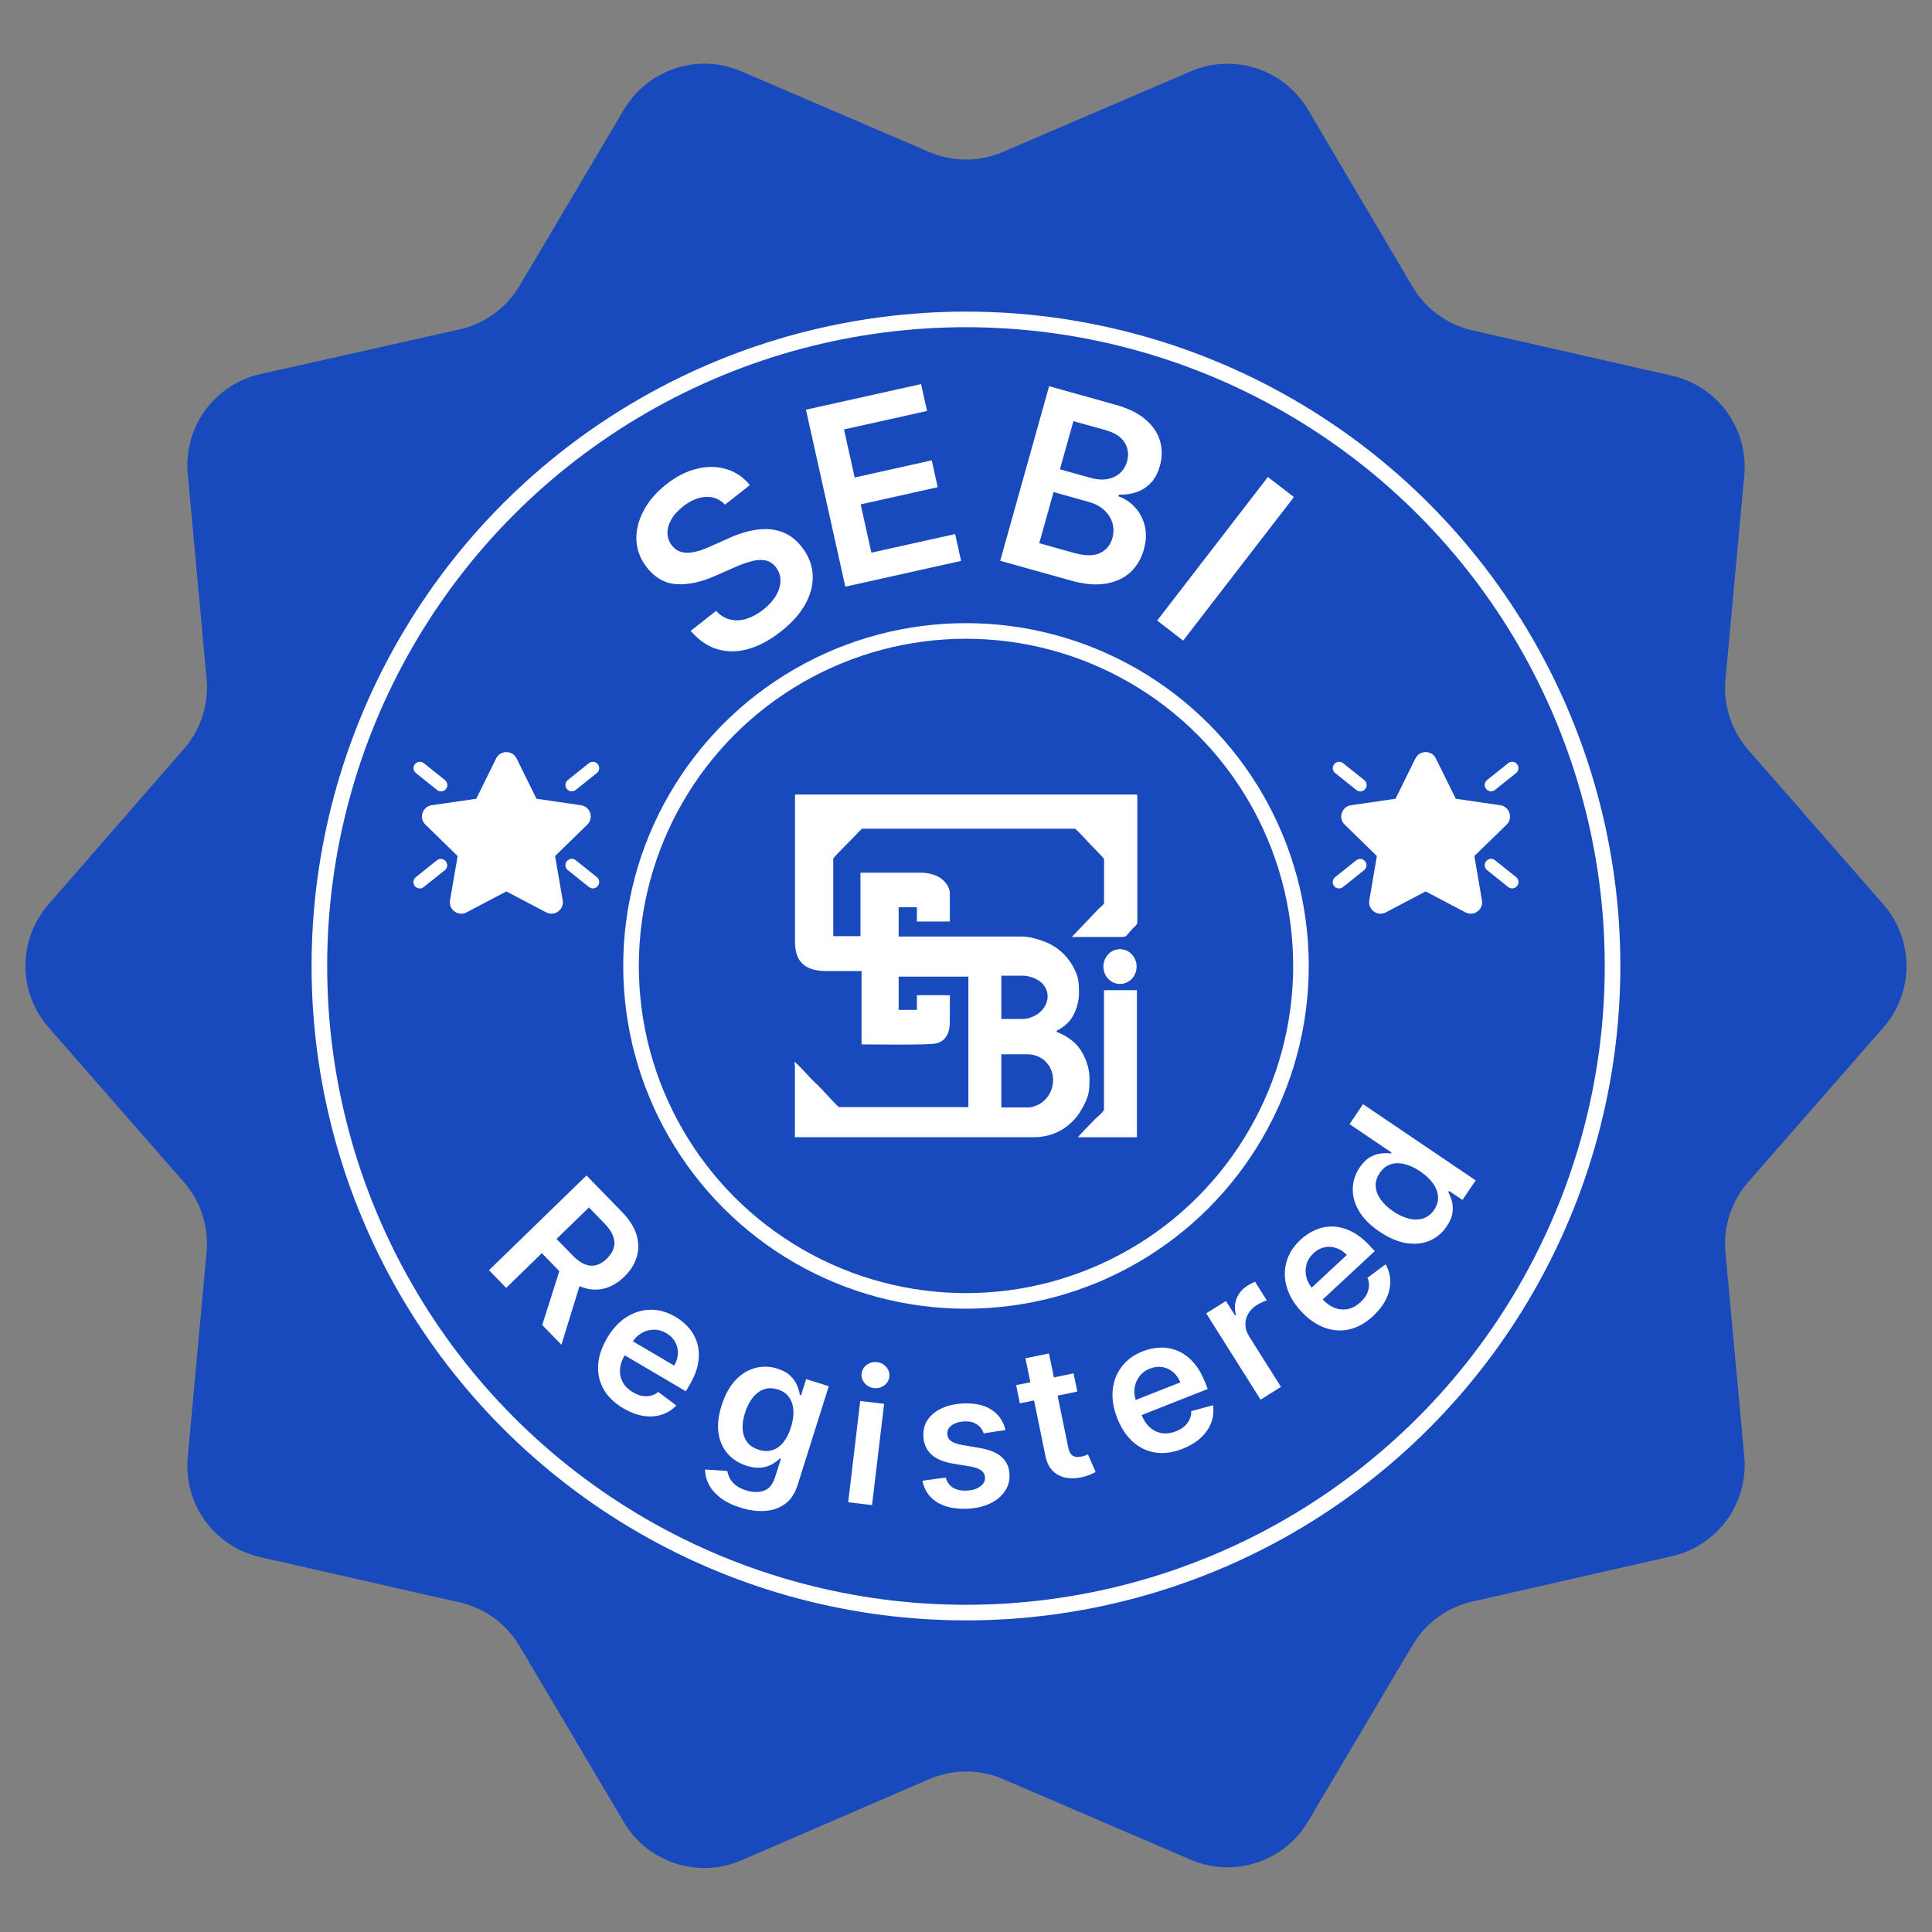 <svg width="55" height="55" viewBox="0 0 55 55" fill="none" xmlns="http://www.w3.org/2000/svg">
<rect x="0" y="0" width="55" height="55" fill="#808080" stroke="none"/>
<g clip-path="url(#clip0_19_939)">
<path d="M53.616 29.25C54.493 28.247 54.493 26.75 53.616 25.747L49.767 21.345C49.287 20.797 49.053 20.075 49.12 19.349L49.656 13.534C49.779 12.205 48.897 10.991 47.595 10.695L41.915 9.405C41.201 9.242 40.586 8.793 40.213 8.163L37.237 3.123C36.556 1.971 35.125 1.503 33.895 2.031L28.55 4.326C27.88 4.614 27.121 4.614 26.45 4.326L21.103 2.03C19.874 1.502 18.445 1.968 17.763 3.119L14.79 8.137C14.416 8.768 13.799 9.216 13.083 9.377L7.412 10.649C6.107 10.942 5.222 12.158 5.345 13.489L5.881 19.327C5.948 20.051 5.715 20.771 5.237 21.319L1.379 25.747C0.504 26.75 0.506 28.245 1.382 29.247L5.234 33.652C5.714 34.2 5.948 34.922 5.881 35.648L5.344 41.489C5.222 42.818 6.103 44.032 7.405 44.327L13.088 45.618C13.8 45.78 14.415 46.228 14.788 46.857L17.76 51.873C18.443 53.026 19.876 53.491 21.106 52.96L26.448 50.65C27.12 50.359 27.881 50.359 28.554 50.647L33.898 52.942C35.127 53.47 36.556 53.004 37.238 51.853L40.213 46.832C40.586 46.203 41.2 45.755 41.913 45.593L47.595 44.302C48.897 44.007 49.779 42.792 49.656 41.463L49.12 35.648C49.053 34.922 49.287 34.2 49.767 33.652L53.616 29.25Z" fill="#184ABE"/>
<circle cx="27.499" cy="27.5" r="18.407" stroke="white" stroke-width="0.444"/>
<circle cx="27.5" cy="27.498" r="9.536" stroke="white" stroke-width="0.444"/>
<g clip-path="url(#clip1_19_939)">
<path fill-rule="evenodd" clip-rule="evenodd" d="M29.281 31.527H28.506V30.014H29.259C29.469 30.014 29.661 30.111 29.769 30.224C29.834 30.292 29.877 30.35 29.917 30.441C30.078 30.819 29.917 31.259 29.568 31.443C29.5 31.478 29.374 31.527 29.281 31.527ZM29.164 29.008H28.506V27.776H29.121C29.29 27.776 29.485 27.854 29.59 27.928C29.979 28.206 29.858 28.746 29.411 28.937C29.352 28.963 29.241 29.005 29.164 29.005V29.008ZM22.632 26.819C22.632 27.463 23.014 27.644 23.536 27.644H24.527V29.732C24.879 29.732 26.389 29.755 26.636 29.706C26.716 29.69 26.818 29.642 26.864 29.597C26.984 29.477 27.04 29.322 27.04 29.079V28.332H26.102V28.75H25.583V27.802H27.568V31.517H23.891C23.857 31.517 23.61 31.239 23.57 31.197C23.456 31.077 23.302 30.903 23.178 30.796C23.147 30.77 23.126 30.744 23.095 30.712C23.042 30.657 22.666 30.243 22.616 30.23C22.616 30.288 22.629 30.292 22.629 30.353V32.374H29.442C29.753 32.374 30.062 32.28 30.297 32.118C30.34 32.089 30.365 32.07 30.405 32.038C30.602 31.87 30.692 31.763 30.831 31.511C31.01 31.181 31.016 31.039 31.016 30.68C31.016 30.389 30.886 30.056 30.72 29.829C30.599 29.668 30.426 29.542 30.25 29.451C30.216 29.435 30.189 29.422 30.155 29.406C30.108 29.386 30.084 29.396 30.081 29.338C30.152 29.322 30.278 29.221 30.334 29.176C30.565 28.989 30.716 28.62 30.716 28.277C30.716 27.935 30.701 27.792 30.544 27.508C30.358 27.172 30.068 26.929 29.713 26.797C29.553 26.735 29.303 26.661 29.087 26.661H25.583V25.827H26.102V26.234H27.04V25.432C27.04 25.235 26.886 25.073 26.768 24.992C26.632 24.902 26.429 24.844 26.209 24.844H24.496V26.651H23.721V24.449C23.721 24.404 24.234 23.909 24.333 23.802C24.363 23.77 24.521 23.592 24.552 23.592H30.599C30.633 23.592 30.991 23.987 31.022 24.019C31.053 24.052 31.43 24.427 31.43 24.462V25.704C31.43 25.749 31.294 25.852 31.266 25.881L30.513 26.674H31.914C32.096 26.674 32.047 26.641 32.245 26.434C32.272 26.405 32.377 26.315 32.377 26.279V22.651C32.377 22.626 32.371 22.619 32.346 22.619H22.632V26.819Z" fill="white"/>
<path fill-rule="evenodd" clip-rule="evenodd" d="M31.428 31.586C31.428 31.641 31.212 31.822 31.15 31.883C31.057 31.98 30.715 32.326 30.684 32.375H32.292C32.332 32.375 32.366 32.384 32.366 32.342V28.188H31.428V31.586Z" fill="white"/>
<path fill-rule="evenodd" clip-rule="evenodd" d="M31.884 27.021C32.144 27.021 32.357 27.241 32.357 27.516C32.357 27.791 32.147 28.011 31.884 28.011C31.622 28.011 31.412 27.791 31.412 27.516C31.412 27.241 31.622 27.021 31.884 27.021Z" fill="white"/>
</g>
<path d="M36.835 14.15L33.682 18.237L32.942 17.666L36.094 13.579L36.835 14.15Z" fill="white"/>
<path d="M28.474 15.964L29.866 10.994L31.768 11.526C32.127 11.627 32.41 11.767 32.616 11.947C32.825 12.126 32.961 12.329 33.024 12.556C33.09 12.783 33.088 13.02 33.019 13.266C32.962 13.468 32.875 13.631 32.757 13.753C32.64 13.873 32.503 13.96 32.347 14.012C32.191 14.065 32.027 14.088 31.854 14.081L31.84 14.13C32.014 14.189 32.168 14.29 32.302 14.434C32.438 14.577 32.533 14.752 32.587 14.959C32.641 15.166 32.632 15.396 32.562 15.648C32.49 15.905 32.363 16.119 32.181 16.29C31.999 16.459 31.766 16.567 31.482 16.615C31.198 16.663 30.866 16.634 30.486 16.527L28.474 15.964ZM29.585 15.464L30.554 15.735C30.881 15.826 31.133 15.83 31.312 15.746C31.493 15.66 31.611 15.519 31.666 15.321C31.708 15.174 31.709 15.031 31.669 14.893C31.629 14.753 31.552 14.63 31.437 14.524C31.322 14.417 31.172 14.338 30.986 14.286L29.993 14.008L29.585 15.464ZM30.174 13.36L31.065 13.609C31.22 13.652 31.368 13.663 31.509 13.642C31.649 13.618 31.77 13.564 31.871 13.479C31.974 13.392 32.045 13.276 32.086 13.131C32.14 12.938 32.116 12.761 32.015 12.598C31.916 12.436 31.734 12.318 31.468 12.243L30.558 11.989L30.174 13.36Z" fill="white"/>
<path d="M24.064 16.701L22.944 11.663L26.221 10.934L26.391 11.699L24.027 12.225L24.331 13.593L26.525 13.105L26.695 13.87L24.501 14.358L24.807 15.733L27.191 15.203L27.361 15.968L24.064 16.701Z" fill="white"/>
<path d="M20.641 14.366C20.486 14.207 20.302 14.134 20.089 14.146C19.877 14.157 19.662 14.248 19.444 14.419C19.291 14.54 19.178 14.666 19.105 14.799C19.032 14.931 18.997 15.06 19.002 15.185C19.006 15.31 19.047 15.424 19.126 15.527C19.193 15.611 19.27 15.669 19.357 15.701C19.445 15.732 19.54 15.743 19.642 15.733C19.742 15.722 19.845 15.699 19.95 15.664C20.055 15.628 20.156 15.588 20.255 15.542L20.71 15.338C20.891 15.253 21.076 15.185 21.265 15.135C21.456 15.083 21.643 15.059 21.828 15.063C22.015 15.066 22.192 15.107 22.361 15.186C22.53 15.264 22.683 15.392 22.822 15.567C23.009 15.805 23.113 16.062 23.134 16.338C23.154 16.613 23.089 16.892 22.939 17.175C22.79 17.455 22.553 17.723 22.229 17.979C21.913 18.227 21.601 18.394 21.291 18.479C20.984 18.563 20.691 18.563 20.412 18.479C20.135 18.393 19.886 18.22 19.663 17.959L20.385 17.39C20.507 17.523 20.643 17.606 20.794 17.639C20.944 17.673 21.099 17.664 21.258 17.614C21.418 17.562 21.575 17.476 21.728 17.356C21.888 17.23 22.009 17.096 22.092 16.954C22.175 16.809 22.217 16.667 22.218 16.527C22.218 16.386 22.173 16.257 22.083 16.14C21.998 16.035 21.898 15.973 21.784 15.952C21.668 15.93 21.537 15.938 21.391 15.979C21.245 16.016 21.085 16.074 20.911 16.151L20.356 16.396C19.955 16.573 19.588 16.651 19.257 16.63C18.926 16.606 18.646 16.449 18.418 16.158C18.23 15.919 18.13 15.659 18.117 15.378C18.107 15.096 18.175 14.816 18.321 14.541C18.466 14.264 18.681 14.014 18.965 13.79C19.252 13.563 19.544 13.415 19.84 13.345C20.135 13.272 20.415 13.275 20.678 13.355C20.941 13.432 21.163 13.584 21.347 13.809L20.641 14.366Z" fill="white"/>
<path d="M41.185 34.912C41.058 35.101 40.895 35.237 40.697 35.321C40.499 35.405 40.278 35.427 40.035 35.389C39.791 35.35 39.538 35.242 39.274 35.063C39.006 34.883 38.811 34.686 38.686 34.474C38.562 34.261 38.503 34.047 38.511 33.833C38.517 33.619 38.583 33.419 38.708 33.234C38.804 33.093 38.906 32.994 39.015 32.935C39.124 32.876 39.229 32.843 39.332 32.835C39.434 32.826 39.524 32.827 39.602 32.837L39.618 32.814L38.419 32.002L38.803 31.434L42.01 33.603L41.633 34.16L41.254 33.904L41.23 33.939C41.269 34.007 41.303 34.092 41.331 34.191C41.358 34.291 41.364 34.401 41.349 34.523C41.333 34.645 41.279 34.775 41.185 34.912ZM40.828 34.44C40.909 34.32 40.946 34.195 40.938 34.067C40.929 33.938 40.882 33.812 40.794 33.689C40.707 33.566 40.586 33.452 40.43 33.347C40.275 33.242 40.125 33.172 39.98 33.139C39.837 33.104 39.704 33.107 39.583 33.148C39.463 33.189 39.362 33.27 39.279 33.392C39.194 33.519 39.155 33.646 39.164 33.775C39.172 33.904 39.22 34.029 39.307 34.15C39.394 34.272 39.512 34.383 39.661 34.484C39.812 34.585 39.96 34.655 40.107 34.692C40.254 34.727 40.389 34.725 40.514 34.687C40.639 34.646 40.743 34.564 40.828 34.44Z" fill="white"/>
<path d="M39.09 37.464C38.877 37.662 38.652 37.789 38.414 37.844C38.177 37.898 37.941 37.882 37.706 37.796C37.47 37.709 37.249 37.554 37.042 37.332C36.839 37.113 36.702 36.883 36.631 36.64C36.561 36.396 36.558 36.158 36.623 35.926C36.686 35.693 36.82 35.482 37.023 35.293C37.154 35.171 37.297 35.077 37.453 35.012C37.609 34.944 37.772 34.913 37.943 34.917C38.115 34.921 38.29 34.966 38.468 35.054C38.645 35.141 38.82 35.277 38.993 35.464L39.136 35.617L37.393 37.237L37.079 36.9L38.342 35.726C38.252 35.631 38.151 35.565 38.041 35.528C37.93 35.49 37.818 35.483 37.705 35.508C37.593 35.531 37.489 35.587 37.392 35.677C37.29 35.772 37.223 35.881 37.192 36.002C37.16 36.123 37.16 36.244 37.191 36.365C37.222 36.484 37.282 36.591 37.369 36.687L37.643 36.982C37.758 37.105 37.88 37.191 38.007 37.237C38.134 37.283 38.26 37.291 38.385 37.263C38.509 37.234 38.625 37.168 38.734 37.067C38.807 36.999 38.864 36.928 38.904 36.852C38.943 36.776 38.966 36.698 38.971 36.617C38.977 36.536 38.963 36.455 38.929 36.375L39.446 35.992C39.531 36.143 39.575 36.304 39.578 36.473C39.581 36.641 39.542 36.81 39.461 36.98C39.379 37.149 39.255 37.31 39.09 37.464Z" fill="white"/>
<path d="M35.887 39.846L34.339 37.389L34.9 37.036L35.158 37.445L35.184 37.429C35.139 37.259 35.147 37.101 35.208 36.956C35.268 36.809 35.369 36.691 35.51 36.602C35.542 36.582 35.579 36.561 35.62 36.54C35.662 36.516 35.698 36.499 35.728 36.487L36.063 37.02C36.033 37.027 35.99 37.044 35.932 37.071C35.876 37.096 35.823 37.125 35.774 37.156C35.668 37.222 35.588 37.305 35.532 37.404C35.477 37.501 35.451 37.605 35.453 37.715C35.456 37.825 35.49 37.932 35.556 38.037L36.466 39.481L35.887 39.846Z" fill="white"/>
<path d="M33.664 41.245C33.394 41.351 33.138 41.387 32.896 41.352C32.656 41.316 32.442 41.215 32.255 41.049C32.067 40.882 31.917 40.657 31.806 40.374C31.696 40.096 31.653 39.832 31.676 39.581C31.699 39.327 31.783 39.105 31.928 38.912C32.073 38.718 32.274 38.571 32.532 38.469C32.698 38.403 32.866 38.368 33.035 38.364C33.205 38.358 33.368 38.388 33.526 38.455C33.684 38.521 33.831 38.627 33.964 38.774C34.097 38.919 34.211 39.11 34.304 39.347L34.381 39.542L32.167 40.415L31.998 39.986L33.602 39.353C33.552 39.232 33.483 39.134 33.394 39.059C33.305 38.984 33.203 38.936 33.089 38.918C32.975 38.899 32.858 38.913 32.736 38.961C32.606 39.013 32.504 39.089 32.431 39.191C32.356 39.292 32.312 39.405 32.297 39.529C32.283 39.651 32.299 39.772 32.346 39.893L32.493 40.268C32.555 40.425 32.637 40.548 32.739 40.638C32.84 40.727 32.954 40.781 33.081 40.8C33.207 40.818 33.34 40.8 33.478 40.745C33.57 40.709 33.649 40.663 33.714 40.607C33.778 40.551 33.828 40.486 33.863 40.413C33.898 40.339 33.914 40.259 33.912 40.172L34.533 40.004C34.557 40.176 34.54 40.342 34.48 40.5C34.422 40.657 34.324 40.8 34.186 40.929C34.048 41.057 33.874 41.162 33.664 41.245Z" fill="white"/>
<path d="M30.562 39.097L30.669 39.615L29.034 39.95L28.927 39.432L30.562 39.097ZM29.192 38.668L29.862 38.53L30.409 41.2C30.427 41.291 30.455 41.357 30.492 41.4C30.53 41.441 30.574 41.465 30.623 41.473C30.672 41.481 30.724 41.479 30.78 41.468C30.822 41.459 30.86 41.448 30.893 41.435C30.927 41.422 30.953 41.41 30.971 41.402L31.191 41.903C31.158 41.922 31.11 41.946 31.046 41.975C30.984 42.003 30.905 42.028 30.811 42.05C30.644 42.089 30.487 42.095 30.341 42.067C30.195 42.038 30.07 41.972 29.967 41.87C29.865 41.767 29.797 41.627 29.761 41.449L29.192 38.668Z" fill="white"/>
<path d="M28.624 40.71L28.004 40.804C27.983 40.742 27.95 40.684 27.904 40.63C27.858 40.577 27.799 40.535 27.724 40.504C27.65 40.473 27.56 40.459 27.454 40.464C27.312 40.47 27.193 40.506 27.099 40.571C27.006 40.637 26.962 40.719 26.968 40.817C26.97 40.902 27.003 40.969 27.069 41.019C27.135 41.069 27.243 41.108 27.391 41.136L27.89 41.221C28.168 41.269 28.375 41.354 28.514 41.477C28.654 41.6 28.729 41.765 28.739 41.973C28.746 42.155 28.699 42.319 28.599 42.463C28.5 42.606 28.359 42.72 28.176 42.806C27.993 42.892 27.781 42.94 27.539 42.95C27.184 42.965 26.895 42.902 26.672 42.763C26.45 42.622 26.312 42.419 26.259 42.154L26.923 42.062C26.959 42.192 27.027 42.288 27.128 42.35C27.229 42.413 27.358 42.441 27.516 42.434C27.678 42.428 27.807 42.389 27.902 42.318C27.999 42.247 28.045 42.163 28.041 42.064C28.038 41.981 28.003 41.914 27.936 41.862C27.871 41.811 27.771 41.774 27.637 41.75L27.137 41.667C26.857 41.621 26.647 41.532 26.508 41.4C26.368 41.267 26.295 41.095 26.287 40.883C26.279 40.705 26.32 40.548 26.413 40.413C26.507 40.276 26.641 40.169 26.814 40.09C26.988 40.009 27.192 39.964 27.423 39.954C27.763 39.94 28.034 40.001 28.235 40.138C28.437 40.275 28.567 40.465 28.624 40.71Z" fill="white"/>
<path d="M24.146 42.766L24.489 39.883L25.169 39.964L24.825 42.847L24.146 42.766ZM24.879 39.515C24.772 39.502 24.683 39.455 24.614 39.375C24.545 39.293 24.517 39.202 24.529 39.1C24.541 38.998 24.59 38.915 24.676 38.853C24.763 38.79 24.86 38.764 24.967 38.777C25.076 38.79 25.164 38.837 25.232 38.919C25.301 39 25.329 39.091 25.317 39.194C25.305 39.295 25.256 39.378 25.17 39.441C25.085 39.503 24.988 39.528 24.879 39.515Z" fill="white"/>
<path d="M21.075 42.918C20.841 42.844 20.649 42.749 20.501 42.632C20.353 42.517 20.244 42.39 20.175 42.252C20.106 42.114 20.072 41.975 20.073 41.834L20.706 41.876C20.715 41.939 20.737 42.004 20.771 42.073C20.804 42.143 20.858 42.209 20.932 42.271C21.007 42.334 21.11 42.386 21.241 42.428C21.427 42.486 21.594 42.489 21.744 42.438C21.893 42.387 22 42.259 22.064 42.055L22.23 41.531L22.198 41.52C22.143 41.577 22.072 41.631 21.984 41.681C21.898 41.732 21.795 41.765 21.674 41.779C21.554 41.794 21.415 41.777 21.256 41.727C21.044 41.66 20.866 41.549 20.725 41.395C20.585 41.24 20.495 41.046 20.456 40.815C20.418 40.582 20.447 40.315 20.542 40.013C20.638 39.709 20.77 39.469 20.936 39.291C21.105 39.113 21.293 38.998 21.5 38.944C21.707 38.889 21.917 38.895 22.13 38.962C22.292 39.014 22.417 39.083 22.504 39.171C22.593 39.259 22.656 39.351 22.695 39.447C22.733 39.543 22.758 39.629 22.769 39.707L22.805 39.718L22.95 39.26L23.593 39.463L22.706 42.277C22.631 42.514 22.513 42.692 22.351 42.812C22.189 42.931 21.998 42.998 21.778 43.013C21.558 43.028 21.324 42.997 21.075 42.918ZM21.6 41.272C21.738 41.316 21.866 41.319 21.985 41.283C22.104 41.246 22.208 41.173 22.298 41.063C22.389 40.952 22.462 40.809 22.517 40.632C22.572 40.458 22.595 40.297 22.586 40.151C22.578 40.004 22.537 39.879 22.462 39.776C22.389 39.673 22.282 39.599 22.142 39.554C21.996 39.509 21.863 39.508 21.742 39.553C21.62 39.598 21.514 39.679 21.423 39.796C21.333 39.911 21.261 40.053 21.209 40.219C21.155 40.389 21.133 40.545 21.142 40.688C21.153 40.83 21.195 40.952 21.27 41.054C21.347 41.154 21.457 41.227 21.6 41.272Z" fill="white"/>
<path d="M17.741 40.09C17.491 39.942 17.305 39.762 17.184 39.551C17.065 39.339 17.013 39.108 17.028 38.858C17.044 38.607 17.13 38.351 17.284 38.089C17.435 37.832 17.617 37.635 17.829 37.498C18.044 37.361 18.271 37.29 18.512 37.286C18.753 37.281 18.994 37.348 19.232 37.489C19.387 37.58 19.517 37.691 19.625 37.821C19.734 37.951 19.811 38.099 19.855 38.264C19.901 38.43 19.907 38.61 19.874 38.806C19.841 39 19.76 39.207 19.631 39.426L19.524 39.607L17.474 38.399L17.708 38.002L19.194 38.877C19.259 38.763 19.294 38.648 19.298 38.532C19.302 38.415 19.277 38.306 19.221 38.204C19.167 38.103 19.083 38.02 18.97 37.953C18.849 37.882 18.726 37.849 18.601 37.854C18.476 37.858 18.36 37.892 18.253 37.956C18.148 38.02 18.062 38.108 17.995 38.219L17.791 38.566C17.705 38.711 17.658 38.852 17.65 38.987C17.642 39.122 17.67 39.245 17.733 39.356C17.796 39.467 17.892 39.56 18.02 39.636C18.106 39.686 18.191 39.72 18.274 39.737C18.358 39.753 18.44 39.752 18.519 39.734C18.598 39.717 18.672 39.68 18.739 39.625L19.253 40.011C19.133 40.136 18.992 40.224 18.83 40.275C18.67 40.326 18.497 40.336 18.311 40.307C18.126 40.277 17.936 40.204 17.741 40.09Z" fill="white"/>
<path d="M13.921 36.16L16.697 33.463L17.709 34.504C17.916 34.718 18.053 34.932 18.119 35.149C18.186 35.367 18.189 35.577 18.127 35.781C18.067 35.986 17.949 36.174 17.771 36.346C17.593 36.519 17.402 36.631 17.197 36.682C16.994 36.733 16.786 36.721 16.572 36.644C16.359 36.566 16.149 36.42 15.942 36.207L15.222 35.465L15.639 35.059L16.294 35.733C16.415 35.858 16.532 35.944 16.643 35.99C16.756 36.035 16.864 36.044 16.968 36.017C17.073 35.99 17.175 35.929 17.274 35.833C17.372 35.737 17.437 35.636 17.469 35.53C17.502 35.422 17.498 35.312 17.457 35.197C17.416 35.081 17.335 34.961 17.213 34.835L16.766 34.374L14.409 36.663L13.921 36.16ZM16.572 36.372L15.982 38.282L15.436 37.72L16.039 35.823L16.572 36.372Z" fill="white"/>
<g clip-path="url(#clip2_19_939)">
<path d="M14.706 21.591C14.587 21.35 14.243 21.35 14.124 21.591L13.558 22.739L12.291 22.923C12.025 22.961 11.918 23.288 12.111 23.476L13.028 24.37L12.811 25.631C12.766 25.896 13.044 26.098 13.282 25.973L14.415 25.377L15.548 25.973C15.786 26.098 16.064 25.896 16.019 25.631L15.802 24.37L16.719 23.476C16.911 23.288 16.805 22.962 16.539 22.923L15.273 22.739L14.706 21.591H14.706ZM11.811 21.754C11.782 21.791 11.768 21.839 11.773 21.887C11.778 21.934 11.803 21.977 11.84 22.007L12.44 22.488C12.459 22.503 12.48 22.515 12.503 22.521C12.526 22.529 12.55 22.531 12.574 22.529C12.598 22.526 12.621 22.519 12.642 22.508C12.663 22.496 12.681 22.48 12.696 22.462C12.711 22.443 12.722 22.422 12.729 22.399C12.736 22.375 12.737 22.351 12.735 22.328C12.732 22.304 12.724 22.281 12.712 22.26C12.7 22.239 12.684 22.221 12.666 22.206L12.065 21.726C12.046 21.711 12.025 21.7 12.002 21.694C11.98 21.687 11.956 21.685 11.932 21.687C11.909 21.69 11.886 21.697 11.865 21.709C11.845 21.72 11.826 21.735 11.811 21.754ZM17.018 25.223C17.048 25.185 17.062 25.138 17.057 25.09C17.051 25.043 17.027 24.999 16.99 24.969L16.39 24.489C16.352 24.459 16.305 24.445 16.257 24.45C16.209 24.456 16.166 24.48 16.136 24.517C16.106 24.554 16.092 24.602 16.098 24.649C16.103 24.697 16.127 24.74 16.164 24.77L16.765 25.251C16.783 25.265 16.805 25.276 16.827 25.283C16.85 25.29 16.874 25.292 16.897 25.289C16.921 25.287 16.944 25.279 16.964 25.268C16.985 25.256 17.003 25.241 17.018 25.223ZM11.84 24.969C11.821 24.984 11.805 25.002 11.793 25.023C11.781 25.044 11.774 25.067 11.771 25.091C11.768 25.114 11.77 25.139 11.776 25.162C11.783 25.184 11.794 25.206 11.809 25.225C11.824 25.243 11.842 25.259 11.864 25.27C11.885 25.282 11.908 25.289 11.931 25.291C11.955 25.294 11.979 25.291 12.002 25.285C12.025 25.277 12.046 25.266 12.065 25.251L12.666 24.77C12.702 24.74 12.725 24.697 12.73 24.65C12.734 24.603 12.72 24.556 12.691 24.519C12.662 24.482 12.619 24.458 12.572 24.453C12.525 24.447 12.478 24.46 12.44 24.489L11.84 24.969ZM17.018 21.754C17.048 21.791 17.062 21.839 17.057 21.886C17.051 21.934 17.027 21.977 16.99 22.007L16.39 22.488C16.371 22.502 16.35 22.513 16.327 22.52C16.304 22.526 16.281 22.529 16.257 22.526C16.233 22.523 16.211 22.516 16.19 22.505C16.169 22.493 16.151 22.478 16.136 22.459C16.121 22.441 16.11 22.42 16.104 22.397C16.097 22.374 16.095 22.351 16.098 22.327C16.1 22.303 16.108 22.281 16.119 22.26C16.13 22.239 16.146 22.221 16.164 22.206L16.765 21.726C16.783 21.711 16.805 21.7 16.827 21.693C16.85 21.687 16.874 21.685 16.897 21.687C16.921 21.69 16.944 21.697 16.964 21.708C16.985 21.72 17.003 21.735 17.018 21.754Z" fill="white"/>
</g>
<g clip-path="url(#clip3_19_939)">
<path d="M40.876 21.591C40.757 21.35 40.413 21.35 40.294 21.591L39.727 22.739L38.461 22.923C38.195 22.961 38.088 23.288 38.281 23.476L39.197 24.37L38.981 25.631C38.936 25.896 39.214 26.098 39.452 25.973L40.585 25.377L41.718 25.973C41.956 26.098 42.234 25.896 42.188 25.631L41.972 24.37L42.889 23.476C43.081 23.288 42.975 22.962 42.709 22.923L41.443 22.739L40.876 21.591H40.876ZM37.981 21.754C37.952 21.791 37.938 21.839 37.943 21.887C37.948 21.934 37.972 21.977 38.01 22.007L38.61 22.488C38.629 22.503 38.65 22.515 38.673 22.521C38.696 22.529 38.72 22.531 38.744 22.529C38.768 22.526 38.791 22.519 38.812 22.508C38.833 22.496 38.851 22.48 38.866 22.462C38.881 22.443 38.892 22.422 38.899 22.399C38.905 22.375 38.907 22.351 38.904 22.328C38.902 22.304 38.894 22.281 38.882 22.26C38.87 22.239 38.855 22.221 38.836 22.206L38.235 21.726C38.216 21.711 38.195 21.7 38.172 21.694C38.15 21.687 38.126 21.685 38.102 21.687C38.079 21.69 38.056 21.697 38.035 21.709C38.014 21.72 37.996 21.735 37.981 21.754ZM43.188 25.223C43.218 25.185 43.232 25.138 43.227 25.09C43.221 25.043 43.197 24.999 43.16 24.969L42.559 24.489C42.522 24.459 42.474 24.445 42.427 24.45C42.38 24.456 42.336 24.48 42.306 24.517C42.276 24.554 42.262 24.602 42.268 24.649C42.273 24.697 42.297 24.74 42.334 24.77L42.935 25.251C42.953 25.265 42.974 25.276 42.997 25.283C43.02 25.29 43.044 25.292 43.067 25.289C43.091 25.287 43.114 25.279 43.134 25.268C43.155 25.256 43.173 25.241 43.188 25.223ZM38.01 24.969C37.991 24.984 37.975 25.002 37.963 25.023C37.951 25.044 37.944 25.067 37.941 25.091C37.938 25.114 37.94 25.139 37.946 25.162C37.953 25.184 37.964 25.206 37.979 25.225C37.994 25.243 38.013 25.259 38.033 25.27C38.054 25.282 38.078 25.289 38.101 25.291C38.125 25.294 38.149 25.291 38.172 25.285C38.195 25.277 38.216 25.266 38.235 25.251L38.836 24.77C38.872 24.74 38.895 24.697 38.9 24.65C38.904 24.603 38.891 24.556 38.861 24.519C38.831 24.482 38.789 24.458 38.742 24.453C38.695 24.447 38.648 24.46 38.61 24.489L38.01 24.969ZM43.188 21.754C43.218 21.791 43.232 21.839 43.227 21.886C43.221 21.934 43.197 21.977 43.16 22.007L42.559 22.488C42.541 22.502 42.52 22.513 42.497 22.52C42.474 22.526 42.45 22.529 42.427 22.526C42.403 22.523 42.381 22.516 42.36 22.505C42.339 22.493 42.321 22.478 42.306 22.459C42.291 22.441 42.28 22.42 42.274 22.397C42.267 22.374 42.265 22.351 42.268 22.327C42.27 22.303 42.277 22.281 42.289 22.26C42.3 22.239 42.316 22.221 42.334 22.206L42.935 21.726C42.953 21.711 42.974 21.7 42.997 21.693C43.02 21.687 43.044 21.685 43.067 21.687C43.091 21.69 43.114 21.697 43.134 21.708C43.155 21.72 43.173 21.735 43.188 21.754Z" fill="white"/>
</g>
</g>
<defs>
<clipPath id="clip0_19_939">
<rect width="55" height="55" fill="white"/>
</clipPath>
<clipPath id="clip1_19_939">
<rect width="9.758" height="9.758" fill="white" transform="translate(22.621 22.619)"/>
</clipPath>
<clipPath id="clip2_19_939">
<rect width="5.766" height="5.766" fill="white" transform="translate(11.531 20.846)"/>
</clipPath>
<clipPath id="clip3_19_939">
<rect width="5.766" height="5.766" fill="white" transform="translate(37.702 20.846)"/>
</clipPath>
</defs>
</svg>
